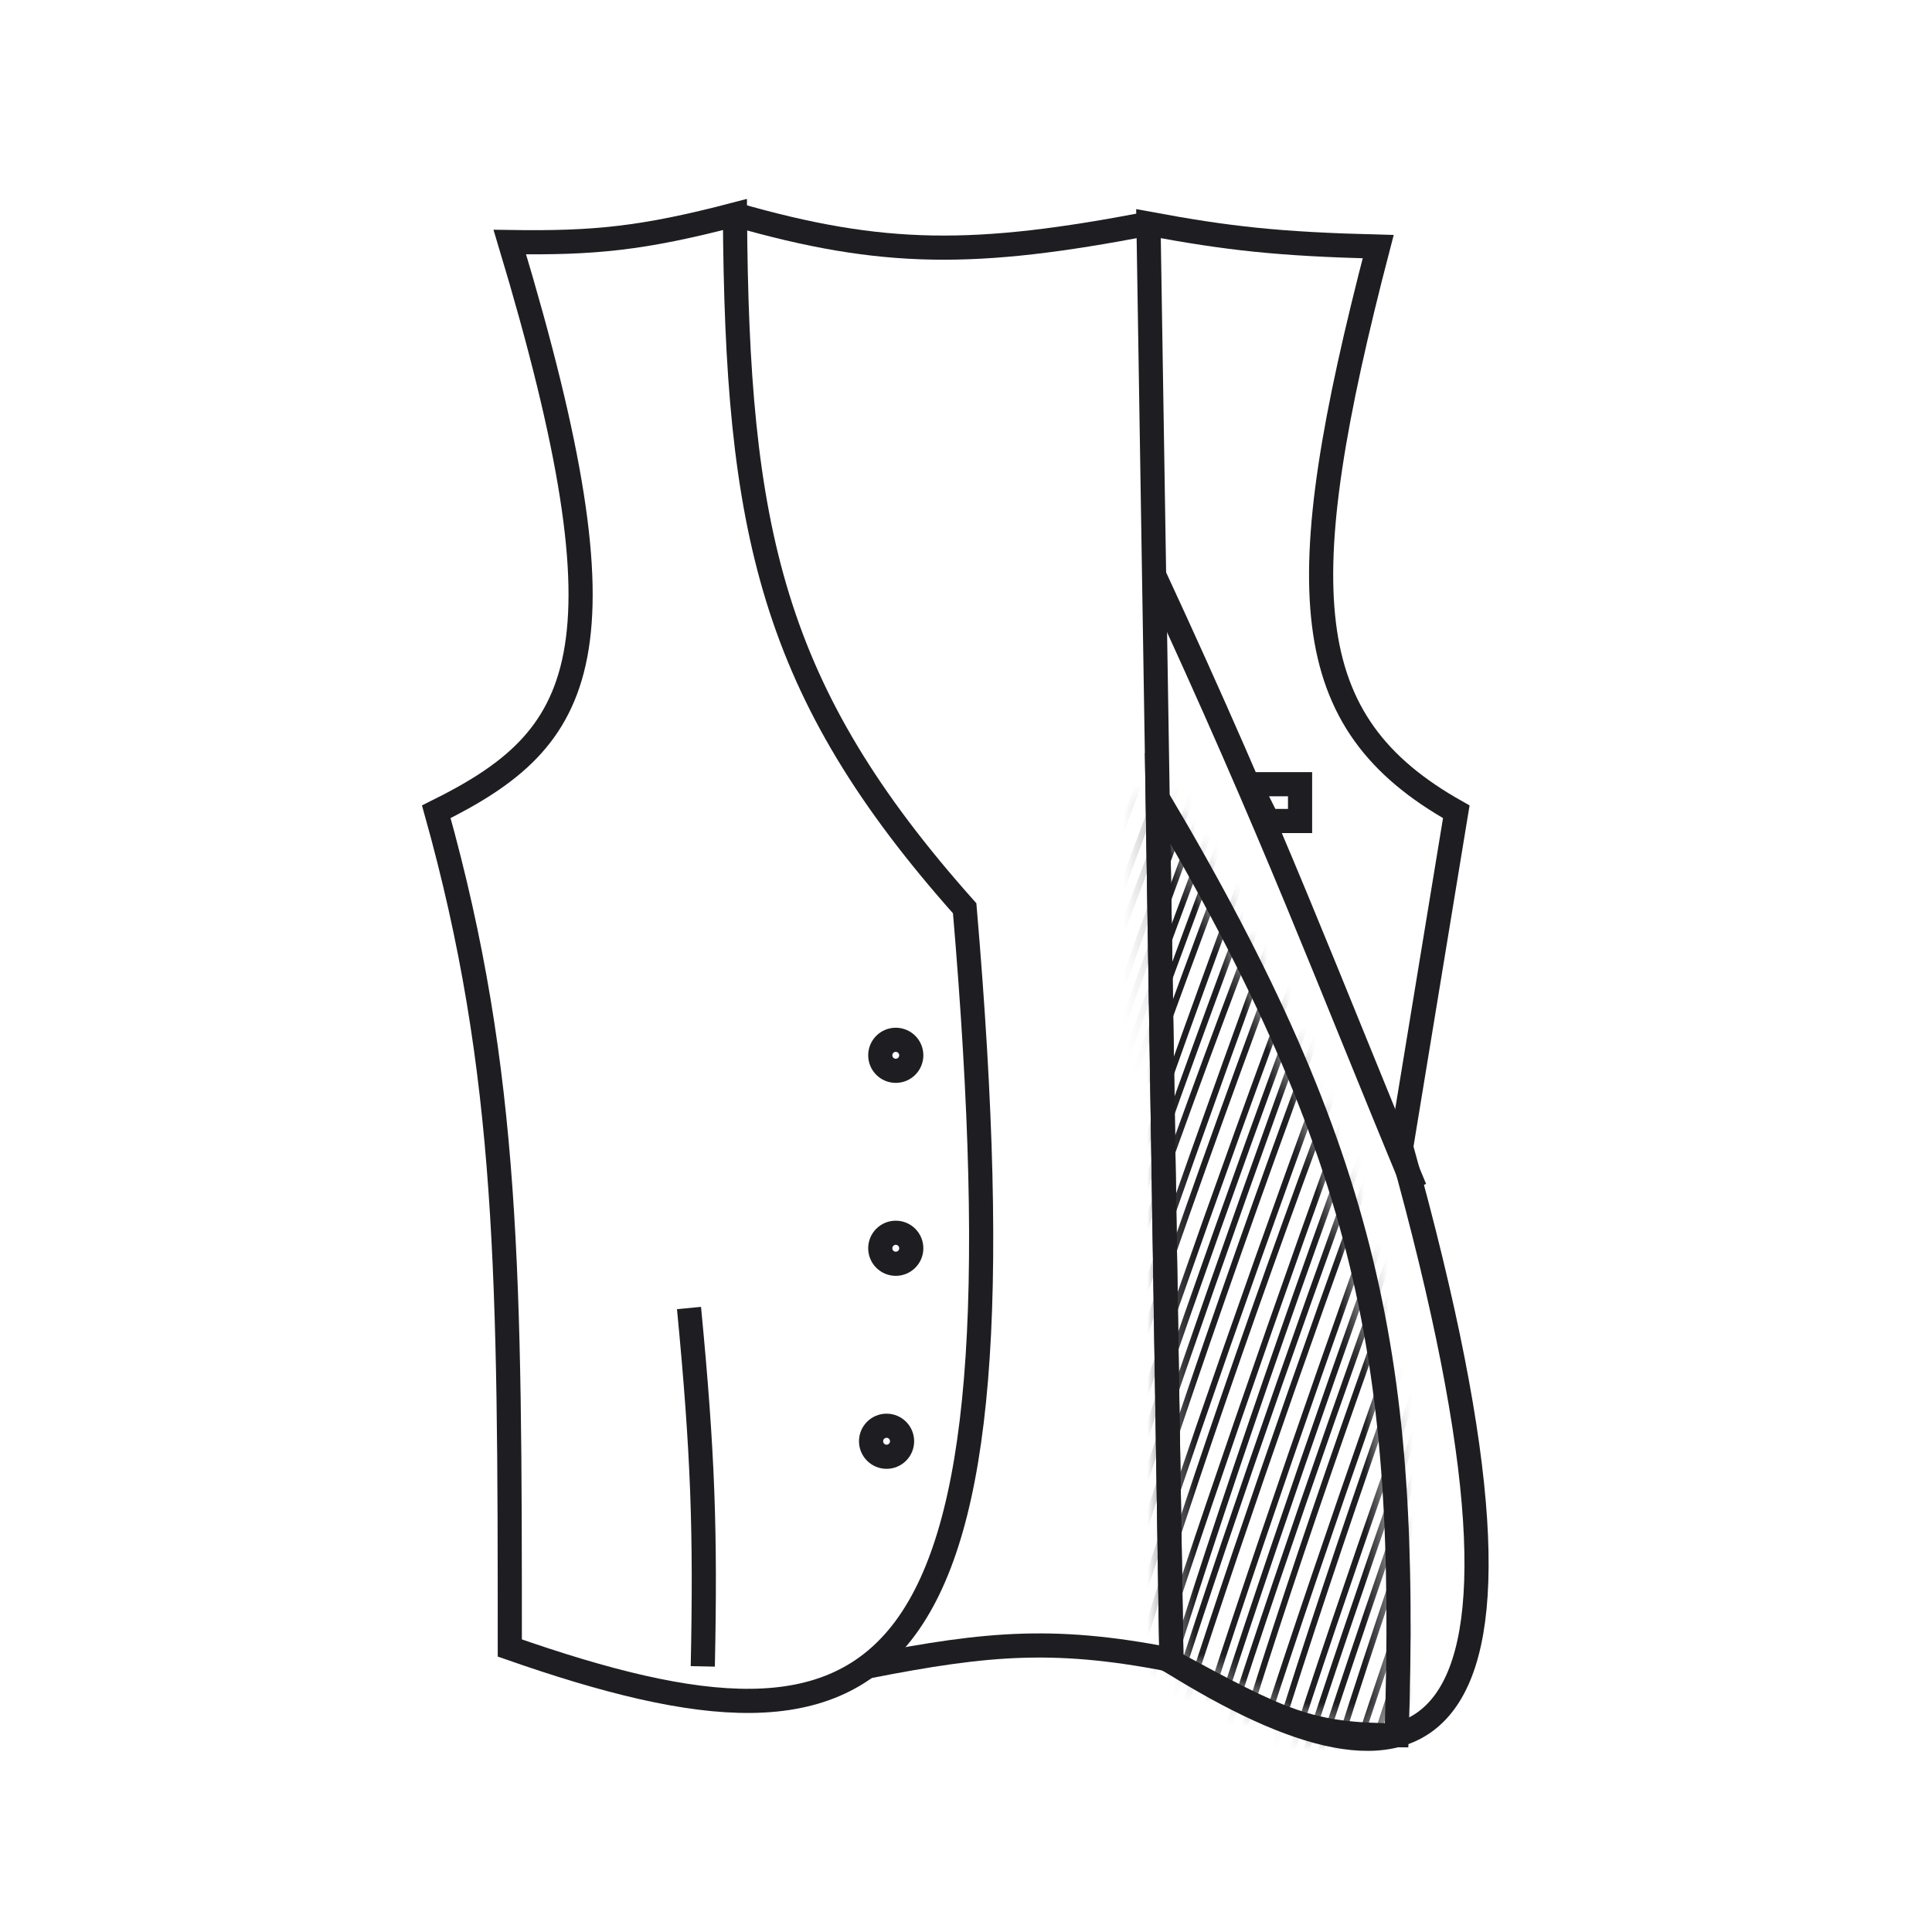 <svg width="80" height="80" viewBox="0 0 80 80" fill="none" xmlns="http://www.w3.org/2000/svg">
<path d="M53.833 32.473H51.74L52.501 33.995H53.833V32.473Z" stroke="#1E1E22"/>
<mask id="mask0" mask-type="alpha" maskUnits="userSpaceOnUse" x="47" y="33" width="11" height="39">
<path d="M57.559 71.713C58.048 56.425 56.565 47.928 47.749 33.043L48.51 68.62C51.686 70.057 54.112 72.189 57.559 71.713Z" fill="#C4C4C4"/>
</mask>
<g mask="url(#mask0)">
<path d="M33.39 67.628C34.523 62.394 43.827 35.487 50.131 20.119" stroke="#1E1E22" stroke-width="0.25"/>
<path d="M51.099 80.54C52.232 75.306 61.536 48.4 67.84 33.032" stroke="#1E1E22" stroke-width="0.25"/>
<path d="M42.244 74.085C43.377 68.851 52.681 41.944 58.984 26.576" stroke="#1E1E22" stroke-width="0.25"/>
<path d="M37.702 70.769C38.835 65.535 48.139 38.628 54.443 23.26" stroke="#1E1E22" stroke-width="0.25"/>
<path d="M55.41 83.681C56.543 78.447 65.847 51.54 72.15 36.172" stroke="#1E1E22" stroke-width="0.25"/>
<path d="M46.556 77.225C47.689 71.991 56.993 45.085 63.297 29.717" stroke="#1E1E22" stroke-width="0.25"/>
<path d="M35.542 69.198C36.676 63.964 45.98 37.057 52.283 21.689" stroke="#1E1E22" stroke-width="0.25"/>
<path d="M53.253 82.112C54.387 76.877 63.69 49.971 69.994 34.603" stroke="#1E1E22" stroke-width="0.25"/>
<path d="M44.399 75.656C45.532 70.421 54.836 43.515 61.14 28.147" stroke="#1E1E22" stroke-width="0.25"/>
<path d="M39.854 72.34C40.987 67.106 50.291 40.199 56.595 24.831" stroke="#1E1E22" stroke-width="0.25"/>
<path d="M48.708 78.796C49.842 73.562 59.145 46.656 65.449 31.288" stroke="#1E1E22" stroke-width="0.25"/>
<path d="M34.346 68.326C35.614 62.708 45.671 33.665 52.421 17.031" stroke="#1E1E22" stroke-width="0.25"/>
<path d="M52.059 81.24C53.328 75.621 63.385 46.578 70.135 29.944" stroke="#1E1E22" stroke-width="0.25"/>
<path d="M43.201 74.782C44.47 69.164 54.526 40.121 61.276 23.487" stroke="#1E1E22" stroke-width="0.25"/>
<path d="M38.895 71.641C39.882 65.817 49.867 36.722 56.971 20.346" stroke="#1E1E22" stroke-width="0.25"/>
<path d="M47.751 78.098C49.02 72.48 59.076 43.437 65.826 26.803" stroke="#1E1E22" stroke-width="0.25"/>
<path d="M36.739 70.071C38.008 64.452 48.065 35.41 54.815 18.775" stroke="#1E1E22" stroke-width="0.25"/>
<path d="M54.453 82.984C55.722 77.365 65.778 48.322 72.528 31.688" stroke="#1E1E22" stroke-width="0.25"/>
<path d="M45.596 76.527C46.864 70.909 56.921 41.866 63.671 25.231" stroke="#1E1E22" stroke-width="0.25"/>
<path d="M41.048 73.212C42.317 67.594 52.373 38.551 59.123 21.916" stroke="#1E1E22" stroke-width="0.25"/>
<path d="M49.906 79.669C51.175 74.05 61.232 45.007 67.982 28.373" stroke="#1E1E22" stroke-width="0.25"/>
<path d="M33.867 67.978C35 62.744 44.304 35.837 50.608 20.469" stroke="#1E1E22" stroke-width="0.25"/>
<path d="M51.58 80.89C52.713 75.656 62.017 48.749 68.32 33.381" stroke="#1E1E22" stroke-width="0.25"/>
<path d="M42.722 74.434C43.855 69.2 53.159 42.293 59.463 26.925" stroke="#1E1E22" stroke-width="0.25"/>
<path d="M38.179 71.118C39.312 65.884 48.616 38.977 54.92 23.609" stroke="#1E1E22" stroke-width="0.25"/>
<path d="M55.888 84.031C57.022 78.796 66.325 51.89 72.629 36.522" stroke="#1E1E22" stroke-width="0.25"/>
<path d="M47.033 77.574C48.166 72.339 57.47 45.433 63.774 30.065" stroke="#1E1E22" stroke-width="0.25"/>
<path d="M36.264 69.721C37.115 64.281 46.348 37.323 53.005 22.212" stroke="#1E1E22" stroke-width="0.25"/>
<path d="M53.972 82.635C54.823 77.194 64.056 50.236 70.713 35.126" stroke="#1E1E22" stroke-width="0.25"/>
<path d="M45.119 76.179C45.969 70.739 55.202 43.781 61.86 28.67" stroke="#1E1E22" stroke-width="0.25"/>
<path d="M40.569 72.863C41.419 67.423 50.653 40.465 57.31 25.355" stroke="#1E1E22" stroke-width="0.25"/>
<path d="M49.427 79.319C50.278 73.879 59.511 46.921 66.168 31.811" stroke="#1E1E22" stroke-width="0.25"/>
<path d="M35.066 68.85C36.051 63.025 46.037 33.931 53.141 17.554" stroke="#1E1E22" stroke-width="0.25"/>
<path d="M52.776 81.763C53.762 75.938 63.748 46.844 70.852 30.467" stroke="#1E1E22" stroke-width="0.25"/>
<path d="M43.921 75.307C44.907 69.482 54.893 40.387 61.996 24.011" stroke="#1E1E22" stroke-width="0.25"/>
<path d="M39.373 71.991C40.642 66.372 50.698 37.33 57.448 20.695" stroke="#1E1E22" stroke-width="0.25"/>
<path d="M48.229 78.447C49.498 72.828 59.555 43.785 66.305 27.151" stroke="#1E1E22" stroke-width="0.25"/>
<path d="M37.222 70.421C38.49 64.802 48.547 35.759 55.297 19.125" stroke="#1E1E22" stroke-width="0.25"/>
<path d="M55.169 83.507C56.155 77.682 66.141 48.588 73.244 32.211" stroke="#1E1E22" stroke-width="0.25"/>
<path d="M46.316 77.051C47.301 71.226 57.287 42.132 64.391 25.755" stroke="#1E1E22" stroke-width="0.25"/>
<path d="M41.767 73.736C42.753 67.911 52.739 38.817 59.842 22.44" stroke="#1E1E22" stroke-width="0.25"/>
<path d="M50.621 80.192C51.607 74.368 61.593 45.273 68.697 28.896" stroke="#1E1E22" stroke-width="0.25"/>
</g>
<path d="M57.831 71.855C58.319 56.566 56.753 47.928 47.938 33.044L48.508 68.811C53.074 71.284 54.216 71.855 57.831 71.855Z" stroke="#1E1E22"/>
<path d="M21.11 10.023C26.286 27.191 24.195 30.576 18.066 33.614C21.093 44.432 21.109 52.974 21.11 68.24C36.908 73.766 42.768 70.635 39.945 37.61C31.912 28.592 30.514 21.951 30.433 8.882C26.596 9.886 24.576 10.076 21.11 10.023Z" stroke="#1E1E22"/>
<path d="M57.068 10.213C52.93 10.106 50.879 9.878 47.556 9.262L48.507 68.811C58.59 75.089 65.432 74.06 58.019 47.502L60.302 33.614C53.701 29.909 53.368 24.41 57.068 10.213Z" stroke="#1E1E22"/>
<path d="M47.745 23.721C52.799 34.616 54.938 40.428 58.589 49.215" stroke="#1E1E22"/>
<circle cx="37.092" cy="43.698" r="0.642" stroke="#1E1E22"/>
<circle cx="37.092" cy="51.688" r="0.642" stroke="#1E1E22"/>
<circle cx="36.711" cy="59.679" r="0.642" stroke="#1E1E22"/>
<path d="M28.53 54.162C29.108 60.166 29.219 63.415 29.101 69.001" stroke="#1E1E22"/>
<path d="M30.433 8.882C36.583 10.65 40.395 10.636 47.555 9.262" stroke="#1E1E22"/>
<path d="M35.95 69.001C40.957 68.022 43.795 67.761 48.887 68.811" stroke="#1E1E22"/>
</svg>
